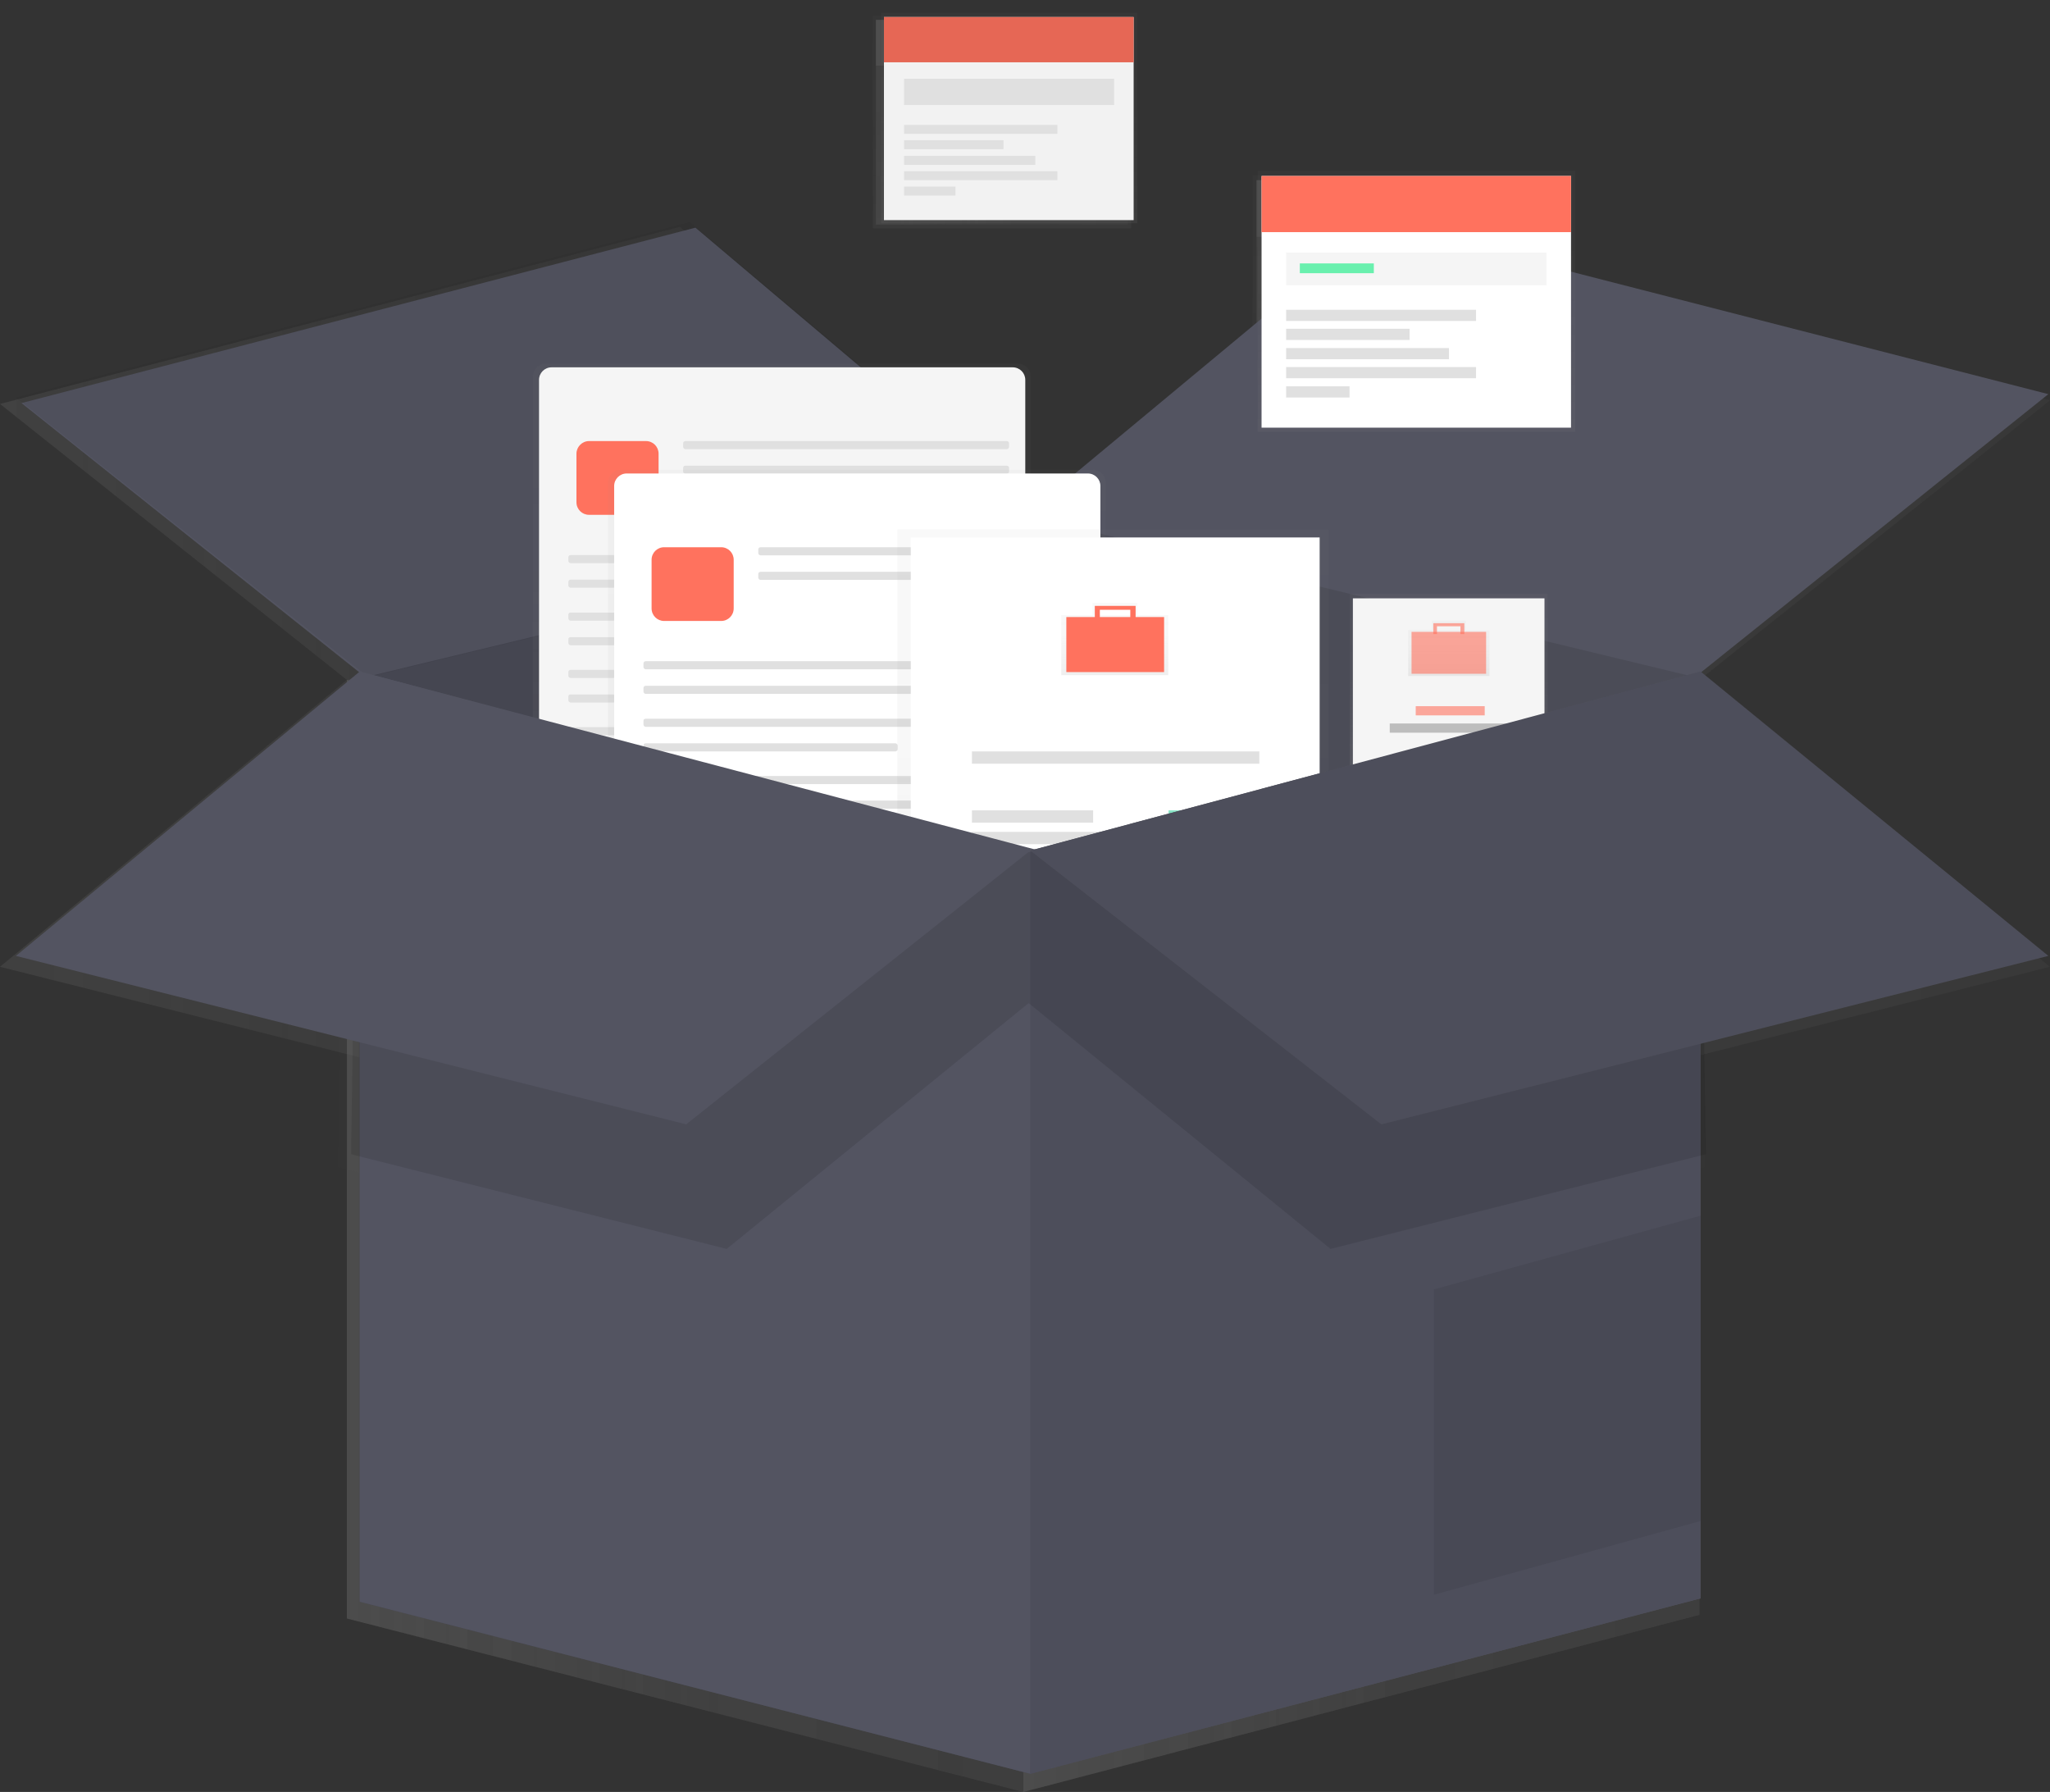 <?xml version="1.0" encoding="utf-8"?>
<!-- Generator: Adobe Illustrator 23.0.1, SVG Export Plug-In . SVG Version: 6.00 Build 0)  -->
<svg version="1.1" id="Layer_1" xmlns="http://www.w3.org/2000/svg" xmlns:xlink="http://www.w3.org/1999/xlink" x="0px" y="0px"
	 viewBox="0 0 734 641.5" style="enable-background:new 0 0 734 641.5;" xml:space="preserve">
<rect x="0" y="0" width="734" height="641.5" fill="#333333" stroke="none"/>
<style type="text/css">
	.st0{opacity:0.7;}
	.st1{fill:url(#SVGID_1_);}
	.st2{opacity:0.1;}
	.st3{fill:url(#SVGID_2_);}
	.st4{fill:url(#SVGID_3_);}
	.st5{opacity:0.17;}
	.st6{fill:url(#SVGID_4_);}
	.st7{fill:url(#SVGID_5_);}
	.st8{fill:url(#SVGID_6_);}
	.st9{opacity:5.000000e-02;}
	.st10{fill:url(#SVGID_7_);}
	.st11{opacity:0.5;}
	.st12{fill:url(#SVGID_8_);}
	.st13{fill:url(#SVGID_9_);}
	.st14{fill:url(#SVGID_10_);}
	.st15{fill:url(#SVGID_11_);}
	.st16{fill:url(#SVGID_12_);}
	.st17{fill:url(#SVGID_13_);}
	.st18{fill:url(#SVGID_14_);}
	.st19{fill:url(#SVGID_15_);}
	.st20{fill:url(#SVGID_16_);}
	.st21{fill:url(#SVGID_17_);}
	.st22{fill:url(#SVGID_18_);}
	.st23{fill:url(#SVGID_19_);}
	.st24{fill:url(#SVGID_20_);}
	.st25{fill:url(#SVGID_21_);}
	.st26{fill:url(#SVGID_22_);}
	.st27{fill:url(#SVGID_23_);}
	.st28{fill:url(#SVGID_24_);}
	.st29{fill:url(#SVGID_25_);}
	.st30{fill:url(#SVGID_26_);}
	.st31{fill:url(#SVGID_27_);}
	.st32{fill:url(#SVGID_28_);}
	.st33{fill:url(#SVGID_29_);}
	.st34{fill:url(#SVGID_30_);}
	.st35{fill:url(#SVGID_31_);}
	.st36{fill:url(#SVGID_32_);}
	.st37{fill:url(#SVGID_33_);}
	.st38{fill:url(#SVGID_34_);}
	.st39{fill:url(#SVGID_35_);}
	.st40{fill:url(#SVGID_36_);}
	.st41{fill:url(#SVGID_37_);}
	.st42{fill:url(#SVGID_38_);}
	.st43{fill:url(#SVGID_39_);}
	.st44{fill:url(#SVGID_40_);}
	.st45{fill:url(#SVGID_41_);}
	.st46{fill:url(#SVGID_42_);}
	.st47{opacity:0.6;}
	.st48{fill:url(#SVGID_43_);}
	.st49{fill:url(#SVGID_44_);}
	.st50{fill:url(#SVGID_45_);}
	.st51{fill:url(#SVGID_46_);}
	.st52{opacity:7.000000e-02;}
	.st53{fill:url(#SVGID_47_);}
	.st54{fill:url(#SVGID_48_);}
	.st55{fill:url(#SVGID_49_);}
	.st56{fill:url(#SVGID_50_);}
	.st57{fill:url(#SVGID_51_);}
	.st58{fill:url(#SVGID_52_);}
	.st59{fill:url(#SVGID_53_);}
	.st60{fill:url(#SVGID_54_);}
	.st61{fill:url(#SVGID_55_);}
	.st62{fill:url(#SVGID_56_);}
	.st63{fill:url(#SVGID_57_);}
	.st64{fill:url(#SVGID_58_);}
	.st65{fill:url(#SVGID_59_);}
	.st66{fill:url(#SVGID_60_);}
	.st67{fill:url(#SVGID_61_);}
	.st68{fill:url(#SVGID_62_);}
	.st69{fill:url(#SVGID_63_);}
	.st70{fill:url(#SVGID_64_);}
	.st71{fill:url(#SVGID_65_);}
	.st72{fill:url(#SVGID_66_);}
	.st73{fill:url(#SVGID_67_);}
	.st74{fill:url(#SVGID_68_);}
	.st75{fill:url(#SVGID_69_);}
	.st76{fill:url(#SVGID_70_);}
	.st77{fill:url(#SVGID_71_);}
	.st78{fill:url(#SVGID_72_);}
	.st79{fill:url(#SVGID_73_);}
	.st80{fill:url(#SVGID_74_);}
	.st81{fill:url(#SVGID_75_);}
	.st82{fill:url(#SVGID_76_);}
	.st83{fill:url(#SVGID_77_);}
	.st84{fill:url(#SVGID_78_);}
	.st85{fill:url(#SVGID_79_);}
	.st86{fill:url(#SVGID_80_);}
	.st87{fill:#535461;}
	.st88{opacity:0.1;enable-background:new    ;}
	.st89{opacity:0.17;enable-background:new    ;}
	.st90{opacity:5.000000e-02;enable-background:new    ;}
	.st91{fill:url(#SVGID_81_);}
	.st92{fill:#F5F5F5;}
	.st93{fill:#FF725E;}
	.st94{fill:#E0E0E0;}
	.st95{fill:url(#SVGID_82_);}
	.st96{fill:#FFFFFF;}
	.st97{fill:url(#SVGID_83_);}
	.st98{fill:url(#SVGID_84_);}
	.st99{opacity:0.6;fill:#3AD29F;enable-background:new    ;}
	.st100{opacity:7.000000e-02;enable-background:new    ;}
	.st101{fill:url(#SVGID_85_);}
	.st102{fill:url(#SVGID_86_);}
	.st103{opacity:0.6;fill:#FF725E;enable-background:new    ;}
	.st104{fill:#BDBDBD;}
	.st105{fill:url(#SVGID_87_);}
	.st106{fill:#F2F2F2;}
	.st107{fill:url(#SVGID_88_);}
	.st108{fill:#69F0AE;}
</style>
<title>collecting</title>
<g class="st0">
	
		<linearGradient id="SVGID_1_" gradientUnits="userSpaceOnUse" x1="366.37" y1="106.685" x2="608.5" y2="106.685" gradientTransform="matrix(1 0 0 -1 0 520)">
		<stop  offset="0" style="stop-color:#808080;stop-opacity:0.25"/>
		<stop  offset="0.54" style="stop-color:#808080;stop-opacity:0.12"/>
		<stop  offset="1" style="stop-color:#808080;stop-opacity:0.1"/>
	</linearGradient>
	<polygon class="st1" points="608.5,243.4 366.4,185.1 366.4,641.5 608.5,578.1 	"/>
	<g class="st2">
		
			<linearGradient id="SVGID_2_" gradientUnits="userSpaceOnUse" x1="366.37" y1="106.685" x2="608.5" y2="106.685" gradientTransform="matrix(1 0 0 -1 0 520)">
			<stop  offset="0" style="stop-color:#808080;stop-opacity:0.25"/>
			<stop  offset="0.54" style="stop-color:#808080;stop-opacity:0.12"/>
			<stop  offset="1" style="stop-color:#808080;stop-opacity:0.1"/>
		</linearGradient>
		<polygon class="st3" points="608.5,243.4 366.4,185.1 366.4,641.5 608.5,578.1 		"/>
	</g>
	
		<linearGradient id="SVGID_3_" gradientUnits="userSpaceOnUse" x1="124.23" y1="106.685" x2="366.37" y2="106.685" gradientTransform="matrix(1 0 0 -1 0 520)">
		<stop  offset="0" style="stop-color:#808080;stop-opacity:0.25"/>
		<stop  offset="0.54" style="stop-color:#808080;stop-opacity:0.12"/>
		<stop  offset="1" style="stop-color:#808080;stop-opacity:0.1"/>
	</linearGradient>
	<polygon class="st4" points="124.2,243.4 366.4,185.1 366.4,641.5 124.2,579.4 	"/>
	<g class="st5">
		
			<linearGradient id="SVGID_4_" gradientUnits="userSpaceOnUse" x1="124.23" y1="106.685" x2="366.37" y2="106.685" gradientTransform="matrix(1 0 0 -1 0 520)">
			<stop  offset="0" style="stop-color:#808080;stop-opacity:0.25"/>
			<stop  offset="0.54" style="stop-color:#808080;stop-opacity:0.12"/>
			<stop  offset="1" style="stop-color:#808080;stop-opacity:0.1"/>
		</linearGradient>
		<polygon class="st6" points="124.2,243.4 366.4,185.1 366.4,641.5 124.2,579.4 		"/>
	</g>
	
		<linearGradient id="SVGID_5_" gradientUnits="userSpaceOnUse" x1="366.37" y1="357.69" x2="734" y2="357.69" gradientTransform="matrix(1 0 0 -1 0 520)">
		<stop  offset="0" style="stop-color:#808080;stop-opacity:0.25"/>
		<stop  offset="0.54" style="stop-color:#808080;stop-opacity:0.12"/>
		<stop  offset="1" style="stop-color:#808080;stop-opacity:0.1"/>
	</linearGradient>
	<polygon class="st7" points="366.4,185.1 491.9,81.2 734,143.3 608.5,243.4 	"/>
	
		<linearGradient id="SVGID_6_" gradientUnits="userSpaceOnUse" x1="0" y1="357.69" x2="366.37" y2="357.69" gradientTransform="matrix(1 0 0 -1 0 520)">
		<stop  offset="0" style="stop-color:#808080;stop-opacity:0.25"/>
		<stop  offset="0.54" style="stop-color:#808080;stop-opacity:0.12"/>
		<stop  offset="1" style="stop-color:#808080;stop-opacity:0.1"/>
	</linearGradient>
	<polygon class="st8" points="0,144.6 124.2,243.4 366.4,185.1 243.4,81.2 	"/>
	<g class="st9">
		
			<linearGradient id="SVGID_7_" gradientUnits="userSpaceOnUse" x1="0" y1="357.69" x2="366.37" y2="357.69" gradientTransform="matrix(1 0 0 -1 0 520)">
			<stop  offset="0" style="stop-color:#808080;stop-opacity:0.25"/>
			<stop  offset="0.54" style="stop-color:#808080;stop-opacity:0.12"/>
			<stop  offset="1" style="stop-color:#808080;stop-opacity:0.1"/>
		</linearGradient>
		<polygon class="st10" points="0,144.6 124.2,243.4 366.4,185.1 243.4,81.2 		"/>
	</g>
	<g class="st11">
		
			<linearGradient id="SVGID_8_" gradientUnits="userSpaceOnUse" x1="276.64" y1="221.8" x2="276.64" y2="387.62" gradientTransform="matrix(1 0 0 -1 0 520)">
			<stop  offset="0" style="stop-color:#808080;stop-opacity:0.25"/>
			<stop  offset="0.54" style="stop-color:#808080;stop-opacity:0.12"/>
			<stop  offset="1" style="stop-color:#808080;stop-opacity:0.1"/>
		</linearGradient>
		<path class="st12" d="M191.3,132.4H362c2.5,0,4.5,2,4.5,4.5v156.8c0,2.5-2,4.5-4.5,4.5H191.3c-2.5,0-4.5-2-4.5-4.5V136.9
			C186.8,134.4,188.8,132.4,191.3,132.4z"/>
	</g>
	
		<linearGradient id="SVGID_9_" gradientUnits="userSpaceOnUse" x1="188.97" y1="305.44" x2="364.55" y2="305.44" gradientTransform="matrix(1 0 0 -1 0 520)">
		<stop  offset="0" style="stop-color:#808080;stop-opacity:0.25"/>
		<stop  offset="0.54" style="stop-color:#808080;stop-opacity:0.12"/>
		<stop  offset="1" style="stop-color:#808080;stop-opacity:0.1"/>
	</linearGradient>
	<path class="st13" d="M193.5,133.7H360c2.5,0,4.5,2,4.5,4.5V291c0,2.5-2,4.5-4.5,4.5H193.5c-2.5,0-4.5-2-4.5-4.5V138.2
		C189,135.7,191,133.7,193.5,133.7z"/>
	
		<linearGradient id="SVGID_10_" gradientUnits="userSpaceOnUse" x1="202.5" y1="346.365" x2="232.11" y2="346.365" gradientTransform="matrix(1 0 0 -1 0 520)">
		<stop  offset="0" style="stop-color:#808080;stop-opacity:0.25"/>
		<stop  offset="0.54" style="stop-color:#808080;stop-opacity:0.12"/>
		<stop  offset="1" style="stop-color:#808080;stop-opacity:0.1"/>
	</linearGradient>
	<path class="st14" d="M207,160.3h20.6c2.5,0,4.5,2,4.5,4.5v17.6c0,2.5-2,4.5-4.5,4.5H207c-2.5,0-4.5-2-4.5-4.5v-17.6
		C202.5,162.3,204.5,160.3,207,160.3z"/>
	
		<linearGradient id="SVGID_11_" gradientUnits="userSpaceOnUse" x1="240.99" y1="358.21" x2="358.7" y2="358.21" gradientTransform="matrix(1 0 0 -1 0 520)">
		<stop  offset="0" style="stop-color:#808080;stop-opacity:0.25"/>
		<stop  offset="0.54" style="stop-color:#808080;stop-opacity:0.12"/>
		<stop  offset="1" style="stop-color:#808080;stop-opacity:0.1"/>
	</linearGradient>
	<path class="st15" d="M241.8,160.3h116.1c0.4,0,0.8,0.4,0.8,0.8v1.4c0,0.4-0.4,0.8-0.8,0.8H241.8c-0.4,0-0.8-0.4-0.8-0.8v-1.4
		C241,160.7,241.3,160.3,241.8,160.3z"/>
	
		<linearGradient id="SVGID_12_" gradientUnits="userSpaceOnUse" x1="240.99" y1="349.33" x2="358.7" y2="349.33" gradientTransform="matrix(1 0 0 -1 0 520)">
		<stop  offset="0" style="stop-color:#808080;stop-opacity:0.25"/>
		<stop  offset="0.54" style="stop-color:#808080;stop-opacity:0.12"/>
		<stop  offset="1" style="stop-color:#808080;stop-opacity:0.1"/>
	</linearGradient>
	<path class="st16" d="M241.8,169.2h116.1c0.4,0,0.8,0.4,0.8,0.8v1.4c0,0.4-0.4,0.8-0.8,0.8H241.8c-0.4,0-0.8-0.4-0.8-0.8V170
		C241,169.5,241.3,169.2,241.8,169.2z"/>
	
		<linearGradient id="SVGID_13_" gradientUnits="userSpaceOnUse" x1="199.54" y1="317.08" x2="358.7" y2="317.08" gradientTransform="matrix(1 0 0 -1 0 520)">
		<stop  offset="0" style="stop-color:#808080;stop-opacity:0.25"/>
		<stop  offset="0.54" style="stop-color:#808080;stop-opacity:0.12"/>
		<stop  offset="1" style="stop-color:#808080;stop-opacity:0.1"/>
	</linearGradient>
	<path class="st17" d="M200.3,201.4h157.6c0.4,0,0.8,0.4,0.8,0.8v1.4c0,0.4-0.4,0.8-0.8,0.8H200.3c-0.4,0-0.8-0.4-0.8-0.8v-1.4
		C199.5,201.8,199.9,201.4,200.3,201.4z"/>
	
		<linearGradient id="SVGID_14_" gradientUnits="userSpaceOnUse" x1="199.54" y1="308.2" x2="358.7" y2="308.2" gradientTransform="matrix(1 0 0 -1 0 520)">
		<stop  offset="0" style="stop-color:#808080;stop-opacity:0.25"/>
		<stop  offset="0.54" style="stop-color:#808080;stop-opacity:0.12"/>
		<stop  offset="1" style="stop-color:#808080;stop-opacity:0.1"/>
	</linearGradient>
	<path class="st18" d="M200.3,210.3h157.6c0.4,0,0.8,0.4,0.8,0.8v1.4c0,0.4-0.4,0.8-0.8,0.8H200.3c-0.4,0-0.8-0.4-0.8-0.8v-1.4
		C199.5,210.7,199.9,210.3,200.3,210.3z"/>
	
		<linearGradient id="SVGID_15_" gradientUnits="userSpaceOnUse" x1="199.54" y1="296.36" x2="358.7" y2="296.36" gradientTransform="matrix(1 0 0 -1 0 520)">
		<stop  offset="0" style="stop-color:#808080;stop-opacity:0.25"/>
		<stop  offset="0.54" style="stop-color:#808080;stop-opacity:0.12"/>
		<stop  offset="1" style="stop-color:#808080;stop-opacity:0.1"/>
	</linearGradient>
	<path class="st19" d="M200.3,222.2h157.6c0.4,0,0.8,0.4,0.8,0.8v1.4c0,0.4-0.4,0.8-0.8,0.8H200.3c-0.4,0-0.8-0.4-0.8-0.8V223
		C199.5,222.5,199.9,222.2,200.3,222.2z"/>
	
		<linearGradient id="SVGID_16_" gradientUnits="userSpaceOnUse" x1="199.54" y1="287.47" x2="291.33" y2="287.47" gradientTransform="matrix(1 0 0 -1 0 520)">
		<stop  offset="0" style="stop-color:#808080;stop-opacity:0.25"/>
		<stop  offset="0.54" style="stop-color:#808080;stop-opacity:0.12"/>
		<stop  offset="1" style="stop-color:#808080;stop-opacity:0.1"/>
	</linearGradient>
	<path class="st20" d="M200.3,231h90.2c0.4,0,0.8,0.4,0.8,0.8v1.4c0,0.4-0.4,0.8-0.8,0.8h-90.2c-0.4,0-0.8-0.4-0.8-0.8v-1.4
		C199.5,231.4,199.9,231,200.3,231z"/>
	
		<linearGradient id="SVGID_17_" gradientUnits="userSpaceOnUse" x1="199.54" y1="275.66" x2="358.7" y2="275.66" gradientTransform="matrix(1 0 0 -1 0 520)">
		<stop  offset="0" style="stop-color:#808080;stop-opacity:0.25"/>
		<stop  offset="0.54" style="stop-color:#808080;stop-opacity:0.12"/>
		<stop  offset="1" style="stop-color:#808080;stop-opacity:0.1"/>
	</linearGradient>
	<path class="st21" d="M200.3,242.9h157.6c0.4,0,0.8,0.4,0.8,0.8v1.4c0,0.4-0.4,0.8-0.8,0.8H200.3c-0.4,0-0.8-0.4-0.8-0.8v-1.4
		C199.5,243.2,199.9,242.9,200.3,242.9z"/>
	
		<linearGradient id="SVGID_18_" gradientUnits="userSpaceOnUse" x1="199.54" y1="266.78" x2="358.7" y2="266.78" gradientTransform="matrix(1 0 0 -1 0 520)">
		<stop  offset="0" style="stop-color:#808080;stop-opacity:0.25"/>
		<stop  offset="0.54" style="stop-color:#808080;stop-opacity:0.12"/>
		<stop  offset="1" style="stop-color:#808080;stop-opacity:0.1"/>
	</linearGradient>
	<path class="st22" d="M200.3,251.7h157.6c0.4,0,0.8,0.4,0.8,0.8v1.4c0,0.4-0.4,0.8-0.8,0.8H200.3c-0.4,0-0.8-0.4-0.8-0.8v-1.4
		C199.5,252.1,199.9,251.7,200.3,251.7z"/>
	
		<linearGradient id="SVGID_19_" gradientUnits="userSpaceOnUse" x1="199.54" y1="254.93" x2="358.7" y2="254.93" gradientTransform="matrix(1 0 0 -1 0 520)">
		<stop  offset="0" style="stop-color:#808080;stop-opacity:0.25"/>
		<stop  offset="0.54" style="stop-color:#808080;stop-opacity:0.12"/>
		<stop  offset="1" style="stop-color:#808080;stop-opacity:0.1"/>
	</linearGradient>
	<path class="st23" d="M200.3,263.6h157.6c0.4,0,0.8,0.4,0.8,0.8v1.4c0,0.4-0.4,0.8-0.8,0.8H200.3c-0.4,0-0.8-0.4-0.8-0.8v-1.4
		C199.5,263.9,199.9,263.6,200.3,263.6z"/>
	
		<linearGradient id="SVGID_20_" gradientUnits="userSpaceOnUse" x1="199.54" y1="246.05" x2="291.33" y2="246.05" gradientTransform="matrix(1 0 0 -1 0 520)">
		<stop  offset="0" style="stop-color:#808080;stop-opacity:0.25"/>
		<stop  offset="0.54" style="stop-color:#808080;stop-opacity:0.12"/>
		<stop  offset="1" style="stop-color:#808080;stop-opacity:0.1"/>
	</linearGradient>
	<path class="st24" d="M200.3,272.5h90.2c0.4,0,0.8,0.4,0.8,0.8v1.4c0,0.4-0.4,0.8-0.8,0.8h-90.2c-0.4,0-0.8-0.4-0.8-0.8v-1.4
		C199.5,272.8,199.9,272.5,200.3,272.5z"/>
	<g class="st11">
		
			<linearGradient id="SVGID_21_" gradientUnits="userSpaceOnUse" x1="303.76" y1="183.49" x2="303.76" y2="349.31" gradientTransform="matrix(1 0 0 -1 0 520)">
			<stop  offset="0" style="stop-color:#808080;stop-opacity:0.25"/>
			<stop  offset="0.54" style="stop-color:#808080;stop-opacity:0.12"/>
			<stop  offset="1" style="stop-color:#808080;stop-opacity:0.1"/>
		</linearGradient>
		<path class="st25" d="M218.4,170.7h170.7c2.5,0,4.5,2,4.5,4.5V332c0,2.5-2,4.5-4.5,4.5H218.4c-2.5,0-4.5-2-4.5-4.5V175.2
			C213.9,172.7,215.9,170.7,218.4,170.7z"/>
	</g>
	
		<linearGradient id="SVGID_22_" gradientUnits="userSpaceOnUse" x1="216.09" y1="267.12" x2="391.67" y2="267.12" gradientTransform="matrix(1 0 0 -1 0 520)">
		<stop  offset="0" style="stop-color:#808080;stop-opacity:0.25"/>
		<stop  offset="0.54" style="stop-color:#808080;stop-opacity:0.12"/>
		<stop  offset="1" style="stop-color:#808080;stop-opacity:0.1"/>
	</linearGradient>
	<path class="st26" d="M220.6,172h166.6c2.5,0,4.5,2,4.5,4.5v152.8c0,2.5-2,4.5-4.5,4.5H220.6c-2.5,0-4.5-2-4.5-4.5V176.5
		C216.1,174,218.1,172,220.6,172z"/>
	
		<linearGradient id="SVGID_23_" gradientUnits="userSpaceOnUse" x1="229.62" y1="308.045" x2="259.23" y2="308.045" gradientTransform="matrix(1 0 0 -1 0 520)">
		<stop  offset="0" style="stop-color:#808080;stop-opacity:0.25"/>
		<stop  offset="0.54" style="stop-color:#808080;stop-opacity:0.12"/>
		<stop  offset="1" style="stop-color:#808080;stop-opacity:0.1"/>
	</linearGradient>
	<path class="st27" d="M234.1,198.6h20.6c2.5,0,4.5,2,4.5,4.5v17.6c0,2.5-2,4.5-4.5,4.5h-20.6c-2.5,0-4.5-2-4.5-4.5v-17.6
		C229.6,200.6,231.6,198.6,234.1,198.6z"/>
	
		<linearGradient id="SVGID_24_" gradientUnits="userSpaceOnUse" x1="268.12" y1="319.89" x2="385.83" y2="319.89" gradientTransform="matrix(1 0 0 -1 0 520)">
		<stop  offset="0" style="stop-color:#808080;stop-opacity:0.25"/>
		<stop  offset="0.54" style="stop-color:#808080;stop-opacity:0.12"/>
		<stop  offset="1" style="stop-color:#808080;stop-opacity:0.1"/>
	</linearGradient>
	<path class="st28" d="M268.9,198.6H385c0.4,0,0.8,0.4,0.8,0.8v1.4c0,0.4-0.4,0.8-0.8,0.8H268.9c-0.4,0-0.8-0.4-0.8-0.8v-1.4
		C268.1,199,268.5,198.6,268.9,198.6z"/>
	
		<linearGradient id="SVGID_25_" gradientUnits="userSpaceOnUse" x1="268.12" y1="311.01" x2="385.83" y2="311.01" gradientTransform="matrix(1 0 0 -1 0 520)">
		<stop  offset="0" style="stop-color:#808080;stop-opacity:0.25"/>
		<stop  offset="0.54" style="stop-color:#808080;stop-opacity:0.12"/>
		<stop  offset="1" style="stop-color:#808080;stop-opacity:0.1"/>
	</linearGradient>
	<path class="st29" d="M268.9,207.5H385c0.4,0,0.8,0.4,0.8,0.8v1.4c0,0.4-0.4,0.8-0.8,0.8H268.9c-0.4,0-0.8-0.4-0.8-0.8v-1.4
		C268.1,207.9,268.5,207.5,268.9,207.5z"/>
	
		<linearGradient id="SVGID_26_" gradientUnits="userSpaceOnUse" x1="226.66" y1="278.77" x2="385.82" y2="278.77" gradientTransform="matrix(1 0 0 -1 0 520)">
		<stop  offset="0" style="stop-color:#808080;stop-opacity:0.25"/>
		<stop  offset="0.54" style="stop-color:#808080;stop-opacity:0.12"/>
		<stop  offset="1" style="stop-color:#808080;stop-opacity:0.1"/>
	</linearGradient>
	<path class="st30" d="M227.5,239.8H385c0.4,0,0.8,0.4,0.8,0.8v1.4c0,0.4-0.4,0.8-0.8,0.8H227.5c-0.4,0-0.8-0.4-0.8-0.8v-1.4
		C226.7,240.1,227,239.8,227.5,239.8z"/>
	
		<linearGradient id="SVGID_27_" gradientUnits="userSpaceOnUse" x1="226.66" y1="269.88" x2="385.82" y2="269.88" gradientTransform="matrix(1 0 0 -1 0 520)">
		<stop  offset="0" style="stop-color:#808080;stop-opacity:0.25"/>
		<stop  offset="0.54" style="stop-color:#808080;stop-opacity:0.12"/>
		<stop  offset="1" style="stop-color:#808080;stop-opacity:0.1"/>
	</linearGradient>
	<path class="st31" d="M227.5,248.6H385c0.4,0,0.8,0.4,0.8,0.8v1.4c0,0.4-0.4,0.8-0.8,0.8H227.5c-0.4,0-0.8-0.4-0.8-0.8v-1.4
		C226.7,249,227,248.6,227.5,248.6z"/>
	
		<linearGradient id="SVGID_28_" gradientUnits="userSpaceOnUse" x1="226.66" y1="258.04" x2="385.82" y2="258.04" gradientTransform="matrix(1 0 0 -1 0 520)">
		<stop  offset="0" style="stop-color:#808080;stop-opacity:0.25"/>
		<stop  offset="0.54" style="stop-color:#808080;stop-opacity:0.12"/>
		<stop  offset="1" style="stop-color:#808080;stop-opacity:0.1"/>
	</linearGradient>
	<path class="st32" d="M227.5,260.5H385c0.4,0,0.8,0.4,0.8,0.8v1.4c0,0.4-0.4,0.8-0.8,0.8H227.5c-0.4,0-0.8-0.4-0.8-0.8v-1.4
		C226.7,260.8,227,260.5,227.5,260.5z"/>
	
		<linearGradient id="SVGID_29_" gradientUnits="userSpaceOnUse" x1="226.66" y1="249.16" x2="318.45" y2="249.16" gradientTransform="matrix(1 0 0 -1 0 520)">
		<stop  offset="0" style="stop-color:#808080;stop-opacity:0.25"/>
		<stop  offset="0.54" style="stop-color:#808080;stop-opacity:0.12"/>
		<stop  offset="1" style="stop-color:#808080;stop-opacity:0.1"/>
	</linearGradient>
	<path class="st33" d="M227.5,269.4h90.2c0.4,0,0.8,0.4,0.8,0.8v1.4c0,0.4-0.4,0.8-0.8,0.8h-90.2c-0.4,0-0.8-0.4-0.8-0.8v-1.4
		C226.7,269.7,227,269.4,227.5,269.4z"/>
	
		<linearGradient id="SVGID_30_" gradientUnits="userSpaceOnUse" x1="226.66" y1="237.34" x2="385.82" y2="237.34" gradientTransform="matrix(1 0 0 -1 0 520)">
		<stop  offset="0" style="stop-color:#808080;stop-opacity:0.25"/>
		<stop  offset="0.54" style="stop-color:#808080;stop-opacity:0.12"/>
		<stop  offset="1" style="stop-color:#808080;stop-opacity:0.1"/>
	</linearGradient>
	<path class="st34" d="M227.5,281.2H385c0.4,0,0.8,0.4,0.8,0.8v1.4c0,0.4-0.4,0.8-0.8,0.8H227.5c-0.4,0-0.8-0.4-0.8-0.8V282
		C226.7,281.5,227,281.2,227.5,281.2z"/>
	
		<linearGradient id="SVGID_31_" gradientUnits="userSpaceOnUse" x1="226.66" y1="228.46" x2="385.82" y2="228.46" gradientTransform="matrix(1 0 0 -1 0 520)">
		<stop  offset="0" style="stop-color:#808080;stop-opacity:0.25"/>
		<stop  offset="0.54" style="stop-color:#808080;stop-opacity:0.12"/>
		<stop  offset="1" style="stop-color:#808080;stop-opacity:0.1"/>
	</linearGradient>
	<path class="st35" d="M227.5,290.1H385c0.4,0,0.8,0.4,0.8,0.8v1.4c0,0.4-0.4,0.8-0.8,0.8H227.5c-0.4,0-0.8-0.4-0.8-0.8v-1.4
		C226.7,290.4,227,290.1,227.5,290.1z"/>
	
		<linearGradient id="SVGID_32_" gradientUnits="userSpaceOnUse" x1="226.66" y1="216.61" x2="385.82" y2="216.61" gradientTransform="matrix(1 0 0 -1 0 520)">
		<stop  offset="0" style="stop-color:#808080;stop-opacity:0.25"/>
		<stop  offset="0.54" style="stop-color:#808080;stop-opacity:0.12"/>
		<stop  offset="1" style="stop-color:#808080;stop-opacity:0.1"/>
	</linearGradient>
	<path class="st36" d="M227.5,301.9H385c0.4,0,0.8,0.4,0.8,0.8v1.4c0,0.4-0.4,0.8-0.8,0.8H227.5c-0.4,0-0.8-0.4-0.8-0.8v-1.4
		C226.7,302.3,227,301.9,227.5,301.9z"/>
	
		<linearGradient id="SVGID_33_" gradientUnits="userSpaceOnUse" x1="226.66" y1="207.73" x2="318.45" y2="207.73" gradientTransform="matrix(1 0 0 -1 0 520)">
		<stop  offset="0" style="stop-color:#808080;stop-opacity:0.25"/>
		<stop  offset="0.54" style="stop-color:#808080;stop-opacity:0.12"/>
		<stop  offset="1" style="stop-color:#808080;stop-opacity:0.1"/>
	</linearGradient>
	<path class="st37" d="M227.5,310.8h90.2c0.4,0,0.8,0.4,0.8,0.8v1.4c0,0.4-0.4,0.8-0.8,0.8h-90.2c-0.4,0-0.8-0.4-0.8-0.8v-1.4
		C226.7,311.1,227,310.8,227.5,310.8z"/>
	<g class="st11">
		
			<linearGradient id="SVGID_34_" gradientUnits="userSpaceOnUse" x1="396.27" y1="144.89" x2="396.27" y2="327.85" gradientTransform="matrix(1 0 0 -1 0 520)">
			<stop  offset="0" style="stop-color:#808080;stop-opacity:0.25"/>
			<stop  offset="0.54" style="stop-color:#808080;stop-opacity:0.12"/>
			<stop  offset="1" style="stop-color:#808080;stop-opacity:0.1"/>
		</linearGradient>
		<rect x="318.4" y="192.1" class="st38" width="155.7" height="183"/>
	</g>
	
		<linearGradient id="SVGID_35_" gradientUnits="userSpaceOnUse" x1="323.2" y1="236.915" x2="470.82" y2="236.915" gradientTransform="matrix(1 0 0 -1 0 520)">
		<stop  offset="0" style="stop-color:#808080;stop-opacity:0.25"/>
		<stop  offset="0.54" style="stop-color:#808080;stop-opacity:0.12"/>
		<stop  offset="1" style="stop-color:#808080;stop-opacity:0.1"/>
	</linearGradient>
	<rect x="323.2" y="195.1" class="st39" width="147.6" height="176"/>
	<g class="st11">
		
			<linearGradient id="SVGID_36_" gradientUnits="userSpaceOnUse" x1="630.01" y1="207.46" x2="630.01" y2="233.59" gradientTransform="matrix(1 0 0 -1 -233 452.25)">
			<stop  offset="0" style="stop-color:#808080;stop-opacity:0.25"/>
			<stop  offset="0.54" style="stop-color:#808080;stop-opacity:0.12"/>
			<stop  offset="1" style="stop-color:#808080;stop-opacity:0.1"/>
		</linearGradient>
		<path class="st40" d="M405,223.1v-4.4h-16v4.4h-11.3v21.7h38.6v-21.7H405z M391,220.3h12v2.8h-12V220.3z"/>
	</g>
	
		<linearGradient id="SVGID_37_" gradientUnits="userSpaceOnUse" x1="379.34" y1="286.25" x2="414.68" y2="286.25" gradientTransform="matrix(1 0 0 -1 0 520)">
		<stop  offset="0" style="stop-color:#808080;stop-opacity:0.25"/>
		<stop  offset="0.54" style="stop-color:#808080;stop-opacity:0.12"/>
		<stop  offset="1" style="stop-color:#808080;stop-opacity:0.1"/>
	</linearGradient>
	<rect x="379.3" y="223.8" class="st41" width="35.3" height="19.9"/>
	
		<linearGradient id="SVGID_38_" gradientUnits="userSpaceOnUse" x1="389.65" y1="297.66" x2="404.37" y2="297.66" gradientTransform="matrix(1 0 0 -1 0 520)">
		<stop  offset="0" style="stop-color:#808080;stop-opacity:0.25"/>
		<stop  offset="0.54" style="stop-color:#808080;stop-opacity:0.12"/>
		<stop  offset="1" style="stop-color:#808080;stop-opacity:0.1"/>
	</linearGradient>
	<polygon class="st42" points="389.6,219.8 389.6,224.9 391.5,224.9 391.5,221.2 402.5,221.2 402.5,224.9 404.4,224.9 404.4,219.8 	
		"/>
	
		<linearGradient id="SVGID_39_" gradientUnits="userSpaceOnUse" x1="345.29" y1="245.49" x2="449.1" y2="245.49" gradientTransform="matrix(1 0 0 -1 0 520)">
		<stop  offset="0" style="stop-color:#808080;stop-opacity:0.25"/>
		<stop  offset="0.54" style="stop-color:#808080;stop-opacity:0.12"/>
		<stop  offset="1" style="stop-color:#808080;stop-opacity:0.1"/>
	</linearGradient>
	<rect x="345.3" y="272.3" class="st43" width="103.8" height="4.4"/>
	
		<linearGradient id="SVGID_40_" gradientUnits="userSpaceOnUse" x1="345.29" y1="216.41" x2="449.1" y2="216.41" gradientTransform="matrix(1 0 0 -1 0 520)">
		<stop  offset="0" style="stop-color:#808080;stop-opacity:0.25"/>
		<stop  offset="0.54" style="stop-color:#808080;stop-opacity:0.12"/>
		<stop  offset="1" style="stop-color:#808080;stop-opacity:0.1"/>
	</linearGradient>
	<rect x="345.3" y="301.4" class="st44" width="103.8" height="4.4"/>
	
		<linearGradient id="SVGID_41_" gradientUnits="userSpaceOnUse" x1="345.29" y1="208.68" x2="449.1" y2="208.68" gradientTransform="matrix(1 0 0 -1 0 520)">
		<stop  offset="0" style="stop-color:#808080;stop-opacity:0.25"/>
		<stop  offset="0.54" style="stop-color:#808080;stop-opacity:0.12"/>
		<stop  offset="1" style="stop-color:#808080;stop-opacity:0.1"/>
	</linearGradient>
	<rect x="345.3" y="309.1" class="st45" width="103.8" height="4.4"/>
	
		<linearGradient id="SVGID_42_" gradientUnits="userSpaceOnUse" x1="345.29" y1="224.14" x2="389.1" y2="224.14" gradientTransform="matrix(1 0 0 -1 0 520)">
		<stop  offset="0" style="stop-color:#808080;stop-opacity:0.25"/>
		<stop  offset="0.54" style="stop-color:#808080;stop-opacity:0.12"/>
		<stop  offset="1" style="stop-color:#808080;stop-opacity:0.1"/>
	</linearGradient>
	<rect x="345.3" y="293.6" class="st46" width="43.8" height="4.4"/>
	<g class="st47">
		
			<linearGradient id="SVGID_43_" gradientUnits="userSpaceOnUse" x1="416.34" y1="224.14" x2="449.1" y2="224.14" gradientTransform="matrix(1 0 0 -1 0 520)">
			<stop  offset="0" style="stop-color:#808080;stop-opacity:0.25"/>
			<stop  offset="0.54" style="stop-color:#808080;stop-opacity:0.12"/>
			<stop  offset="1" style="stop-color:#808080;stop-opacity:0.1"/>
		</linearGradient>
		<rect x="416.3" y="293.6" class="st48" width="32.8" height="4.4"/>
	</g>
	
		<linearGradient id="SVGID_44_" gradientUnits="userSpaceOnUse" x1="381.73" y1="190.64" x2="414.49" y2="190.64" gradientTransform="matrix(1 0 0 -1 0 520)">
		<stop  offset="0" style="stop-color:#808080;stop-opacity:0.25"/>
		<stop  offset="0.54" style="stop-color:#808080;stop-opacity:0.12"/>
		<stop  offset="1" style="stop-color:#808080;stop-opacity:0.1"/>
	</linearGradient>
	<rect x="381.7" y="327.1" class="st49" width="32.8" height="4.4"/>
	
		<linearGradient id="SVGID_45_" gradientUnits="userSpaceOnUse" x1="124.23" y1="77.53" x2="366.37" y2="77.53" gradientTransform="matrix(1 0 0 -1 0 520)">
		<stop  offset="0" style="stop-color:#808080;stop-opacity:0.25"/>
		<stop  offset="0.54" style="stop-color:#808080;stop-opacity:0.12"/>
		<stop  offset="1" style="stop-color:#808080;stop-opacity:0.1"/>
	</linearGradient>
	<polygon class="st50" points="124.2,243.4 124.2,579.4 366.4,641.5 366.4,308.1 	"/>
	
		<linearGradient id="SVGID_46_" gradientUnits="userSpaceOnUse" x1="366.37" y1="77.53" x2="608.5" y2="77.53" gradientTransform="matrix(1 0 0 -1 0 520)">
		<stop  offset="0" style="stop-color:#808080;stop-opacity:0.25"/>
		<stop  offset="0.54" style="stop-color:#808080;stop-opacity:0.12"/>
		<stop  offset="1" style="stop-color:#808080;stop-opacity:0.1"/>
	</linearGradient>
	<polygon class="st51" points="608.5,578.1 366.4,641.5 366.4,308.1 608.5,243.4 	"/>
	<g class="st52">
		
			<linearGradient id="SVGID_47_" gradientUnits="userSpaceOnUse" x1="366.37" y1="77.53" x2="608.5" y2="77.53" gradientTransform="matrix(1 0 0 -1 0 520)">
			<stop  offset="0" style="stop-color:#808080;stop-opacity:0.25"/>
			<stop  offset="0.54" style="stop-color:#808080;stop-opacity:0.12"/>
			<stop  offset="1" style="stop-color:#808080;stop-opacity:0.1"/>
		</linearGradient>
		<polygon class="st53" points="608.5,578.1 366.4,641.5 366.4,308.1 608.5,243.4 		"/>
	</g>
	<g class="st52">
		
			<linearGradient id="SVGID_48_" gradientUnits="userSpaceOnUse" x1="512.15" y1="11.605" x2="608.5" y2="11.605" gradientTransform="matrix(1 0 0 -1 0 520)">
			<stop  offset="0" style="stop-color:#808080;stop-opacity:0.25"/>
			<stop  offset="0.54" style="stop-color:#808080;stop-opacity:0.12"/>
			<stop  offset="1" style="stop-color:#808080;stop-opacity:0.1"/>
		</linearGradient>
		<polygon class="st54" points="512.2,466.6 512.2,576.8 608.5,550.2 608.5,439.9 		"/>
	</g>
	
		<linearGradient id="SVGID_49_" gradientUnits="userSpaceOnUse" x1="517.485" y1="235.97" x2="517.485" y2="304.58" gradientTransform="matrix(1 0 0 -1 0 520)">
		<stop  offset="0" style="stop-color:#808080;stop-opacity:0.25"/>
		<stop  offset="0.54" style="stop-color:#808080;stop-opacity:0.12"/>
		<stop  offset="1" style="stop-color:#808080;stop-opacity:0.1"/>
	</linearGradient>
	<rect x="481.8" y="215.4" class="st55" width="71.4" height="68.6"/>
	
		<linearGradient id="SVGID_50_" gradientUnits="userSpaceOnUse" x1="482.9" y1="270.135" x2="552.07" y2="270.135" gradientTransform="matrix(1 0 0 -1 0 520)">
		<stop  offset="0" style="stop-color:#808080;stop-opacity:0.25"/>
		<stop  offset="0.54" style="stop-color:#808080;stop-opacity:0.12"/>
		<stop  offset="1" style="stop-color:#808080;stop-opacity:0.1"/>
	</linearGradient>
	<rect x="482.9" y="217.1" class="st56" width="69.2" height="65.5"/>
	<g class="st11">
		
			<linearGradient id="SVGID_51_" gradientUnits="userSpaceOnUse" x1="750.485" y1="207.14" x2="750.485" y2="227.02" gradientTransform="matrix(1 0 0 -1 -233 452.25)">
			<stop  offset="0" style="stop-color:#808080;stop-opacity:0.25"/>
			<stop  offset="0.54" style="stop-color:#808080;stop-opacity:0.12"/>
			<stop  offset="1" style="stop-color:#808080;stop-opacity:0.1"/>
		</linearGradient>
		<path class="st57" d="M523.6,228.6v-3.3h-12.2v3.4h-8.6v16.5h29.4v-16.5H523.6z M512.9,226.5h9.2v2.1h-9.2V226.5z"/>
	</g>
	<g class="st47">
		
			<linearGradient id="SVGID_52_" gradientUnits="userSpaceOnUse" x1="504.04" y1="283.29" x2="530.92" y2="283.29" gradientTransform="matrix(1 0 0 -1 0 520)">
			<stop  offset="0" style="stop-color:#808080;stop-opacity:0.25"/>
			<stop  offset="0.54" style="stop-color:#808080;stop-opacity:0.12"/>
			<stop  offset="1" style="stop-color:#808080;stop-opacity:0.1"/>
		</linearGradient>
		<rect x="504" y="229.1" class="st58" width="26.9" height="15.1"/>
	</g>
	<g class="st47">
		
			<linearGradient id="SVGID_53_" gradientUnits="userSpaceOnUse" x1="511.88" y1="291.975" x2="523.09" y2="291.975" gradientTransform="matrix(1 0 0 -1 0 520)">
			<stop  offset="0" style="stop-color:#808080;stop-opacity:0.25"/>
			<stop  offset="0.54" style="stop-color:#808080;stop-opacity:0.12"/>
			<stop  offset="1" style="stop-color:#808080;stop-opacity:0.1"/>
		</linearGradient>
		<polygon class="st59" points="511.9,226.1 511.9,230 513.3,230 513.3,227.2 521.7,227.2 521.7,230 523.1,230 523.1,226.1 		"/>
	</g>
	<g class="st47">
		
			<linearGradient id="SVGID_54_" gradientUnits="userSpaceOnUse" x1="505.58" y1="262.29" x2="530.5" y2="262.29" gradientTransform="matrix(1 0 0 -1 0 520)">
			<stop  offset="0" style="stop-color:#808080;stop-opacity:0.25"/>
			<stop  offset="0.54" style="stop-color:#808080;stop-opacity:0.12"/>
			<stop  offset="1" style="stop-color:#808080;stop-opacity:0.1"/>
		</linearGradient>
		<rect x="505.6" y="256" class="st60" width="24.9" height="3.4"/>
	</g>
	
		<linearGradient id="SVGID_55_" gradientUnits="userSpaceOnUse" x1="496.2" y1="256.13" x2="538.77" y2="256.13" gradientTransform="matrix(1 0 0 -1 0 520)">
		<stop  offset="0" style="stop-color:#808080;stop-opacity:0.25"/>
		<stop  offset="0.54" style="stop-color:#808080;stop-opacity:0.12"/>
		<stop  offset="1" style="stop-color:#808080;stop-opacity:0.1"/>
	</linearGradient>
	<rect x="496.2" y="262.2" class="st61" width="42.6" height="3.4"/>
	<g class="st11">
		
			<linearGradient id="SVGID_56_" gradientUnits="userSpaceOnUse" x1="358.75" y1="438.31" x2="358.75" y2="514.31" gradientTransform="matrix(1 0 0 -1 0 520)">
			<stop  offset="0" style="stop-color:#808080;stop-opacity:0.25"/>
			<stop  offset="0.54" style="stop-color:#808080;stop-opacity:0.12"/>
			<stop  offset="1" style="stop-color:#808080;stop-opacity:0.1"/>
		</linearGradient>
		<rect x="312.5" y="5.7" class="st62" width="92.5" height="76"/>
	</g>
	
		<linearGradient id="SVGID_57_" gradientUnits="userSpaceOnUse" x1="313.57" y1="476.22" x2="403.76" y2="476.22" gradientTransform="matrix(1 0 0 -1 0 520)">
		<stop  offset="0" style="stop-color:#808080;stop-opacity:0.25"/>
		<stop  offset="0.54" style="stop-color:#808080;stop-opacity:0.12"/>
		<stop  offset="1" style="stop-color:#808080;stop-opacity:0.1"/>
	</linearGradient>
	<rect x="313.6" y="7.1" class="st63" width="90.2" height="73.3"/>
	
		<linearGradient id="SVGID_58_" gradientUnits="userSpaceOnUse" x1="313.57" y1="504.695" x2="403.76" y2="504.695" gradientTransform="matrix(1 0 0 -1 0 520)">
		<stop  offset="0" style="stop-color:#808080;stop-opacity:0.25"/>
		<stop  offset="0.54" style="stop-color:#808080;stop-opacity:0.12"/>
		<stop  offset="1" style="stop-color:#808080;stop-opacity:0.1"/>
	</linearGradient>
	<rect x="313.6" y="7.1" class="st64" width="90.2" height="16.4"/>
	<g class="st2">
		
			<linearGradient id="SVGID_59_" gradientUnits="userSpaceOnUse" x1="313.57" y1="504.695" x2="403.76" y2="504.695" gradientTransform="matrix(1 0 0 -1 0 520)">
			<stop  offset="0" style="stop-color:#808080;stop-opacity:0.25"/>
			<stop  offset="0.54" style="stop-color:#808080;stop-opacity:0.12"/>
			<stop  offset="1" style="stop-color:#808080;stop-opacity:0.1"/>
		</linearGradient>
		<rect x="313.6" y="7.1" class="st65" width="90.2" height="16.4"/>
	</g>
	
		<linearGradient id="SVGID_60_" gradientUnits="userSpaceOnUse" x1="320.76" y1="485.83" x2="396.58" y2="485.83" gradientTransform="matrix(1 0 0 -1 0 520)">
		<stop  offset="0" style="stop-color:#808080;stop-opacity:0.25"/>
		<stop  offset="0.54" style="stop-color:#808080;stop-opacity:0.12"/>
		<stop  offset="1" style="stop-color:#808080;stop-opacity:0.1"/>
	</linearGradient>
	<rect x="320.8" y="29.4" class="st66" width="75.8" height="9.5"/>
	
		<linearGradient id="SVGID_61_" gradientUnits="userSpaceOnUse" x1="320.76" y1="472.265" x2="376.1" y2="472.265" gradientTransform="matrix(1 0 0 -1 0 520)">
		<stop  offset="0" style="stop-color:#808080;stop-opacity:0.25"/>
		<stop  offset="0.54" style="stop-color:#808080;stop-opacity:0.12"/>
		<stop  offset="1" style="stop-color:#808080;stop-opacity:0.1"/>
	</linearGradient>
	<rect x="320.8" y="46.1" class="st67" width="55.3" height="3.2"/>
	
		<linearGradient id="SVGID_62_" gradientUnits="userSpaceOnUse" x1="320.76" y1="466.695" x2="356.69" y2="466.695" gradientTransform="matrix(1 0 0 -1 0 520)">
		<stop  offset="0" style="stop-color:#808080;stop-opacity:0.25"/>
		<stop  offset="0.54" style="stop-color:#808080;stop-opacity:0.12"/>
		<stop  offset="1" style="stop-color:#808080;stop-opacity:0.1"/>
	</linearGradient>
	<rect x="320.8" y="51.7" class="st68" width="35.9" height="3.2"/>
	
		<linearGradient id="SVGID_63_" gradientUnits="userSpaceOnUse" x1="320.76" y1="461.125" x2="368.19" y2="461.125" gradientTransform="matrix(1 0 0 -1 0 520)">
		<stop  offset="0" style="stop-color:#808080;stop-opacity:0.25"/>
		<stop  offset="0.54" style="stop-color:#808080;stop-opacity:0.12"/>
		<stop  offset="1" style="stop-color:#808080;stop-opacity:0.1"/>
	</linearGradient>
	<rect x="320.8" y="57.3" class="st69" width="47.4" height="3.2"/>
	
		<linearGradient id="SVGID_64_" gradientUnits="userSpaceOnUse" x1="320.76" y1="455.565" x2="376.1" y2="455.565" gradientTransform="matrix(1 0 0 -1 0 520)">
		<stop  offset="0" style="stop-color:#808080;stop-opacity:0.25"/>
		<stop  offset="0.54" style="stop-color:#808080;stop-opacity:0.12"/>
		<stop  offset="1" style="stop-color:#808080;stop-opacity:0.1"/>
	</linearGradient>
	<rect x="320.8" y="62.8" class="st70" width="55.3" height="3.2"/>
	
		<linearGradient id="SVGID_65_" gradientUnits="userSpaceOnUse" x1="320.76" y1="449.995" x2="339.26" y2="449.995" gradientTransform="matrix(1 0 0 -1 0 520)">
		<stop  offset="0" style="stop-color:#808080;stop-opacity:0.25"/>
		<stop  offset="0.54" style="stop-color:#808080;stop-opacity:0.12"/>
		<stop  offset="1" style="stop-color:#808080;stop-opacity:0.1"/>
	</linearGradient>
	<rect x="320.8" y="68.4" class="st71" width="18.5" height="3.2"/>
	<g class="st11">
		
			<linearGradient id="SVGID_66_" gradientUnits="userSpaceOnUse" x1="505.86" y1="363.05" x2="505.86" y2="457.24" gradientTransform="matrix(1 0 0 -1 0 520)">
			<stop  offset="0" style="stop-color:#808080;stop-opacity:0.25"/>
			<stop  offset="0.54" style="stop-color:#808080;stop-opacity:0.12"/>
			<stop  offset="1" style="stop-color:#808080;stop-opacity:0.1"/>
		</linearGradient>
		<rect x="448.5" y="62.8" class="st72" width="114.7" height="94.2"/>
	</g>
	
		<linearGradient id="SVGID_67_" gradientUnits="userSpaceOnUse" x1="449.86" y1="410.035" x2="561.65" y2="410.035" gradientTransform="matrix(1 0 0 -1 0 520)">
		<stop  offset="0" style="stop-color:#808080;stop-opacity:0.25"/>
		<stop  offset="0.54" style="stop-color:#808080;stop-opacity:0.12"/>
		<stop  offset="1" style="stop-color:#808080;stop-opacity:0.1"/>
	</linearGradient>
	<rect x="449.9" y="64.5" class="st73" width="111.8" height="90.8"/>
	
		<linearGradient id="SVGID_68_" gradientUnits="userSpaceOnUse" x1="449.86" y1="445.33" x2="561.65" y2="445.33" gradientTransform="matrix(1 0 0 -1 0 520)">
		<stop  offset="0" style="stop-color:#808080;stop-opacity:0.25"/>
		<stop  offset="0.54" style="stop-color:#808080;stop-opacity:0.12"/>
		<stop  offset="1" style="stop-color:#808080;stop-opacity:0.1"/>
	</linearGradient>
	<rect x="449.9" y="64.5" class="st74" width="111.8" height="20.3"/>
	
		<linearGradient id="SVGID_69_" gradientUnits="userSpaceOnUse" x1="458.76" y1="421.95" x2="552.73" y2="421.95" gradientTransform="matrix(1 0 0 -1 0 520)">
		<stop  offset="0" style="stop-color:#808080;stop-opacity:0.25"/>
		<stop  offset="0.54" style="stop-color:#808080;stop-opacity:0.12"/>
		<stop  offset="1" style="stop-color:#808080;stop-opacity:0.1"/>
	</linearGradient>
	<rect x="458.8" y="92.1" class="st75" width="94" height="11.8"/>
	
		<linearGradient id="SVGID_70_" gradientUnits="userSpaceOnUse" x1="458.76" y1="405.135" x2="527.35" y2="405.135" gradientTransform="matrix(1 0 0 -1 0 520)">
		<stop  offset="0" style="stop-color:#808080;stop-opacity:0.25"/>
		<stop  offset="0.54" style="stop-color:#808080;stop-opacity:0.12"/>
		<stop  offset="1" style="stop-color:#808080;stop-opacity:0.1"/>
	</linearGradient>
	<rect x="458.8" y="112.9" class="st76" width="68.6" height="4"/>
	
		<linearGradient id="SVGID_71_" gradientUnits="userSpaceOnUse" x1="458.76" y1="398.235" x2="503.3" y2="398.235" gradientTransform="matrix(1 0 0 -1 0 520)">
		<stop  offset="0" style="stop-color:#808080;stop-opacity:0.25"/>
		<stop  offset="0.54" style="stop-color:#808080;stop-opacity:0.12"/>
		<stop  offset="1" style="stop-color:#808080;stop-opacity:0.1"/>
	</linearGradient>
	<rect x="458.8" y="119.8" class="st77" width="44.5" height="4"/>
	
		<linearGradient id="SVGID_72_" gradientUnits="userSpaceOnUse" x1="458.76" y1="391.325" x2="517.55" y2="391.325" gradientTransform="matrix(1 0 0 -1 0 520)">
		<stop  offset="0" style="stop-color:#808080;stop-opacity:0.25"/>
		<stop  offset="0.54" style="stop-color:#808080;stop-opacity:0.12"/>
		<stop  offset="1" style="stop-color:#808080;stop-opacity:0.1"/>
	</linearGradient>
	<rect x="458.8" y="126.7" class="st78" width="58.8" height="4"/>
	
		<linearGradient id="SVGID_73_" gradientUnits="userSpaceOnUse" x1="458.76" y1="384.425" x2="527.35" y2="384.425" gradientTransform="matrix(1 0 0 -1 0 520)">
		<stop  offset="0" style="stop-color:#808080;stop-opacity:0.25"/>
		<stop  offset="0.54" style="stop-color:#808080;stop-opacity:0.12"/>
		<stop  offset="1" style="stop-color:#808080;stop-opacity:0.1"/>
	</linearGradient>
	<rect x="458.8" y="133.6" class="st79" width="68.6" height="4"/>
	
		<linearGradient id="SVGID_74_" gradientUnits="userSpaceOnUse" x1="458.76" y1="377.525" x2="481.7" y2="377.525" gradientTransform="matrix(1 0 0 -1 0 520)">
		<stop  offset="0" style="stop-color:#808080;stop-opacity:0.25"/>
		<stop  offset="0.54" style="stop-color:#808080;stop-opacity:0.12"/>
		<stop  offset="1" style="stop-color:#808080;stop-opacity:0.1"/>
	</linearGradient>
	<rect x="458.8" y="140.5" class="st80" width="22.9" height="4"/>
	
		<linearGradient id="SVGID_75_" gradientUnits="userSpaceOnUse" x1="463.66" y1="422.06" x2="490.38" y2="422.06" gradientTransform="matrix(1 0 0 -1 0 520)">
		<stop  offset="0" style="stop-color:#808080;stop-opacity:0.25"/>
		<stop  offset="0.54" style="stop-color:#808080;stop-opacity:0.12"/>
		<stop  offset="1" style="stop-color:#808080;stop-opacity:0.1"/>
	</linearGradient>
	<rect x="463.7" y="96.2" class="st81" width="26.7" height="3.6"/>
	<g class="st2">
		
			<linearGradient id="SVGID_76_" gradientUnits="userSpaceOnUse" x1="121.07" y1="170.07" x2="365.73" y2="170.07" gradientTransform="matrix(1 0 0 -1 0 520)">
			<stop  offset="0" style="stop-color:#808080;stop-opacity:0.25"/>
			<stop  offset="0.54" style="stop-color:#808080;stop-opacity:0.12"/>
			<stop  offset="1" style="stop-color:#808080;stop-opacity:0.1"/>
		</linearGradient>
		<polygon class="st82" points="121.1,417.8 256.7,452 365.7,363.2 365.7,308.7 123.6,247.9 		"/>
	</g>
	<g class="st2">
		
			<linearGradient id="SVGID_77_" gradientUnits="userSpaceOnUse" x1="365.73" y1="170.07" x2="610.4" y2="170.07" gradientTransform="matrix(1 0 0 -1 0 520)">
			<stop  offset="0" style="stop-color:#808080;stop-opacity:0.25"/>
			<stop  offset="0.54" style="stop-color:#808080;stop-opacity:0.12"/>
			<stop  offset="1" style="stop-color:#808080;stop-opacity:0.1"/>
		</linearGradient>
		<polygon class="st83" points="610.4,417.8 474.8,452 365.7,363.2 365.7,308.7 607.9,247.9 		"/>
	</g>
	
		<linearGradient id="SVGID_78_" gradientUnits="userSpaceOnUse" x1="0" y1="194.79" x2="366.37" y2="194.79" gradientTransform="matrix(1 0 0 -1 0 520)">
		<stop  offset="0" style="stop-color:#808080;stop-opacity:0.25"/>
		<stop  offset="0.54" style="stop-color:#808080;stop-opacity:0.12"/>
		<stop  offset="1" style="stop-color:#808080;stop-opacity:0.1"/>
	</linearGradient>
	<polygon class="st84" points="124.2,243.4 0,346.1 242.1,407 366.4,308.1 	"/>
	
		<linearGradient id="SVGID_79_" gradientUnits="userSpaceOnUse" x1="366.37" y1="194.79" x2="734" y2="194.79" gradientTransform="matrix(1 0 0 -1 0 520)">
		<stop  offset="0" style="stop-color:#808080;stop-opacity:0.25"/>
		<stop  offset="0.54" style="stop-color:#808080;stop-opacity:0.12"/>
		<stop  offset="1" style="stop-color:#808080;stop-opacity:0.1"/>
	</linearGradient>
	<polygon class="st85" points="608.5,243.4 734,346.1 493.1,407 366.4,308.1 	"/>
	<g class="st52">
		
			<linearGradient id="SVGID_80_" gradientUnits="userSpaceOnUse" x1="366.37" y1="194.79" x2="734" y2="194.79" gradientTransform="matrix(1 0 0 -1 0 520)">
			<stop  offset="0" style="stop-color:#808080;stop-opacity:0.25"/>
			<stop  offset="0.54" style="stop-color:#808080;stop-opacity:0.12"/>
			<stop  offset="1" style="stop-color:#808080;stop-opacity:0.1"/>
		</linearGradient>
		<polygon class="st86" points="608.5,243.4 734,346.1 493.1,407 366.4,308.1 		"/>
	</g>
</g>
<polygon class="st87" points="608.9,240.4 368.9,182.5 368.9,635 608.9,572.2 "/>
<polygon class="st88" points="608.9,240.4 368.9,182.5 368.9,635 608.9,572.2 "/>
<polygon class="st87" points="128.8,240.4 368.9,182.5 368.9,635 128.8,573.4 "/>
<polygon class="st89" points="128.8,238.4 368.9,180.5 368.9,635 128.8,573.4 "/>
<polygon class="st87" points="366.9,184.5 493.3,79.5 733.4,141.1 606.9,242.4 "/>
<polygon class="st87" points="7.7,144.3 130.8,242.4 370.9,184.5 249,81.5 "/>
<polygon class="st90" points="5.7,142.3 131.8,242.4 371.9,184.5 247,79.5 "/>
<g class="st11">
	
		<linearGradient id="SVGID_81_" gradientUnits="userSpaceOnUse" x1="279.92" y1="225.36" x2="279.92" y2="389.76" gradientTransform="matrix(1 0 0 -1 0 520)">
		<stop  offset="0" style="stop-color:#808080;stop-opacity:0.25"/>
		<stop  offset="0.54" style="stop-color:#808080;stop-opacity:0.12"/>
		<stop  offset="1" style="stop-color:#808080;stop-opacity:0.1"/>
	</linearGradient>
	<path class="st91" d="M195.3,130.2h169.2c2.5,0,4.5,2,4.5,4.5v155.4c0,2.5-2,4.5-4.5,4.5H195.3c-2.5,0-4.5-2-4.5-4.5V134.7
		C190.8,132.3,192.8,130.2,195.3,130.2z"/>
</g>
<path class="st92" d="M197.5,131.5h165.1c2.5,0,4.5,2,4.5,4.5v151.4c0,2.5-2,4.5-4.5,4.5H197.5c-2.5,0-4.5-2-4.5-4.5V136
	C193,133.5,195,131.5,197.5,131.5z"/>
<path class="st93" d="M210.9,157.9h20.4c2.5,0,4.5,2,4.5,4.5v17.4c0,2.5-2,4.5-4.5,4.5h-20.4c-2.5,0-4.5-2-4.5-4.5v-17.4
	C206.4,160,208.4,157.9,210.9,157.9z"/>
<path class="st94" d="M245.4,157.9h115.1c0.4,0,0.8,0.4,0.8,0.8v1.3c0,0.4-0.4,0.8-0.8,0.8H245.4c-0.4,0-0.8-0.4-0.8-0.8v-1.3
	C244.6,158.3,244.9,157.9,245.4,157.9z"/>
<path class="st94" d="M245.4,166.7h115.1c0.4,0,0.8,0.4,0.8,0.8v1.3c0,0.4-0.4,0.8-0.8,0.8H245.4c-0.4,0-0.8-0.4-0.8-0.8v-1.3
	C244.6,167.1,244.9,166.7,245.4,166.7z"/>
<path class="st94" d="M204.3,198.7h156.2c0.4,0,0.8,0.4,0.8,0.8v1.3c0,0.4-0.4,0.8-0.8,0.8H204.3c-0.4,0-0.8-0.4-0.8-0.8v-1.3
	C203.5,199.1,203.8,198.7,204.3,198.7z"/>
<path class="st94" d="M204.3,207.5h156.2c0.4,0,0.8,0.4,0.8,0.8v1.3c0,0.4-0.4,0.8-0.8,0.8H204.3c-0.4,0-0.8-0.4-0.8-0.8v-1.3
	C203.5,207.9,203.8,207.5,204.3,207.5z"/>
<path class="st94" d="M204.3,219.3h156.2c0.4,0,0.8,0.4,0.8,0.8v1.3c0,0.4-0.4,0.8-0.8,0.8H204.3c-0.4,0-0.8-0.4-0.8-0.8v-1.3
	C203.5,219.6,203.8,219.3,204.3,219.3z"/>
<path class="st94" d="M204.3,228.1h89.4c0.4,0,0.8,0.4,0.8,0.8v1.3c0,0.4-0.4,0.8-0.8,0.8h-89.4c-0.4,0-0.8-0.4-0.8-0.8v-1.3
	C203.5,228.4,203.8,228.1,204.3,228.1z"/>
<path class="st94" d="M204.3,239.8h156.2c0.4,0,0.8,0.4,0.8,0.8v1.3c0,0.4-0.4,0.8-0.8,0.8H204.3c-0.4,0-0.8-0.4-0.8-0.8v-1.3
	C203.5,240.1,203.8,239.8,204.3,239.8z"/>
<path class="st94" d="M204.3,248.6h156.2c0.4,0,0.8,0.4,0.8,0.8v1.3c0,0.4-0.4,0.8-0.8,0.8H204.3c-0.4,0-0.8-0.4-0.8-0.8v-1.3
	C203.5,248.9,203.8,248.6,204.3,248.6z"/>
<path class="st94" d="M204.3,260.3h156.2c0.4,0,0.8,0.4,0.8,0.8v1.3c0,0.4-0.4,0.8-0.8,0.8H204.3c-0.4,0-0.8-0.4-0.8-0.8v-1.3
	C203.5,260.7,203.8,260.3,204.3,260.3z"/>
<path class="st94" d="M204.3,269.1h89.4c0.4,0,0.8,0.4,0.8,0.8v1.3c0,0.4-0.4,0.8-0.8,0.8h-89.4c-0.4,0-0.8-0.4-0.8-0.8v-1.3
	C203.5,269.5,203.8,269.1,204.3,269.1z"/>
<g class="st11">
	
		<linearGradient id="SVGID_82_" gradientUnits="userSpaceOnUse" x1="306.81" y1="187.37" x2="306.81" y2="351.77" gradientTransform="matrix(1 0 0 -1 0 520)">
		<stop  offset="0" style="stop-color:#808080;stop-opacity:0.25"/>
		<stop  offset="0.54" style="stop-color:#808080;stop-opacity:0.12"/>
		<stop  offset="1" style="stop-color:#808080;stop-opacity:0.1"/>
	</linearGradient>
	<path class="st95" d="M222.2,168.2h169.2c2.5,0,4.5,2,4.5,4.5v155.4c0,2.5-2,4.5-4.5,4.5H222.2c-2.5,0-4.5-2-4.5-4.5V172.7
		C217.7,170.2,219.7,168.2,222.2,168.2z"/>
</g>
<path class="st96" d="M224.4,169.5h165.1c2.5,0,4.5,2,4.5,4.5v151.4c0,2.5-2,4.5-4.5,4.5H224.4c-2.5,0-4.5-2-4.5-4.5V174
	C219.9,171.5,221.9,169.5,224.4,169.5z"/>
<path class="st93" d="M237.8,195.9h20.4c2.5,0,4.5,2,4.5,4.5v17.4c0,2.5-2,4.5-4.5,4.5h-20.4c-2.5,0-4.5-2-4.5-4.5v-17.4
	C233.3,197.9,235.3,195.9,237.8,195.9z"/>
<path class="st94" d="M272.3,195.9h115.1c0.4,0,0.8,0.4,0.8,0.8v1.3c0,0.4-0.4,0.8-0.8,0.8H272.3c-0.4,0-0.8-0.4-0.8-0.8v-1.3
	C271.5,196.3,271.8,195.9,272.3,195.9z"/>
<path class="st94" d="M272.3,204.7h115.1c0.4,0,0.8,0.4,0.8,0.8v1.3c0,0.4-0.4,0.8-0.8,0.8H272.3c-0.4,0-0.8-0.4-0.8-0.8v-1.3
	C271.5,205.1,271.8,204.7,272.3,204.7z"/>
<path class="st94" d="M231.2,236.7h156.2c0.4,0,0.8,0.4,0.8,0.8v1.3c0,0.4-0.4,0.8-0.8,0.8H231.2c-0.4,0-0.8-0.4-0.8-0.8v-1.3
	C230.4,237.1,230.7,236.7,231.2,236.7z"/>
<path class="st94" d="M231.2,245.5h156.2c0.4,0,0.8,0.4,0.8,0.8v1.3c0,0.4-0.4,0.8-0.8,0.8H231.2c-0.4,0-0.8-0.4-0.8-0.8v-1.3
	C230.4,245.9,230.7,245.5,231.2,245.5z"/>
<path class="st94" d="M231.2,257.3h156.2c0.4,0,0.8,0.4,0.8,0.8v1.3c0,0.4-0.4,0.8-0.8,0.8H231.2c-0.4,0-0.8-0.4-0.8-0.8V258
	C230.4,257.6,230.7,257.3,231.2,257.3z"/>
<path class="st94" d="M231.2,266.1h89.4c0.4,0,0.8,0.4,0.8,0.8v1.3c0,0.4-0.4,0.8-0.8,0.8h-89.4c-0.4,0-0.8-0.4-0.8-0.8v-1.3
	C230.4,266.4,230.7,266.1,231.2,266.1z"/>
<path class="st94" d="M231.2,277.8h156.2c0.4,0,0.8,0.4,0.8,0.8v1.3c0,0.4-0.4,0.8-0.8,0.8H231.2c-0.4,0-0.8-0.4-0.8-0.8v-1.3
	C230.4,278.1,230.7,277.8,231.2,277.8z"/>
<path class="st94" d="M231.2,286.6h156.2c0.4,0,0.8,0.4,0.8,0.8v1.3c0,0.4-0.4,0.8-0.8,0.8H231.2c-0.4,0-0.8-0.4-0.8-0.8v-1.3
	C230.4,286.9,230.7,286.6,231.2,286.6z"/>
<path class="st94" d="M231.2,298.3h156.2c0.4,0,0.8,0.4,0.8,0.8v1.3c0,0.4-0.4,0.8-0.8,0.8H231.2c-0.4,0-0.8-0.4-0.8-0.8v-1.3
	C230.4,298.7,230.7,298.3,231.2,298.3z"/>
<path class="st94" d="M231.2,307.1h89.4c0.4,0,0.8,0.4,0.8,0.8v1.3c0,0.4-0.4,0.8-0.8,0.8h-89.4c-0.4,0-0.8-0.4-0.8-0.8v-1.3
	C230.4,307.5,230.7,307.1,231.2,307.1z"/>
<g class="st11">
	
		<linearGradient id="SVGID_83_" gradientUnits="userSpaceOnUse" x1="398.535" y1="149.1" x2="398.535" y2="330.49" gradientTransform="matrix(1 0 0 -1 0 520)">
		<stop  offset="0" style="stop-color:#808080;stop-opacity:0.25"/>
		<stop  offset="0.54" style="stop-color:#808080;stop-opacity:0.12"/>
		<stop  offset="1" style="stop-color:#808080;stop-opacity:0.1"/>
	</linearGradient>
	<rect x="321.3" y="189.5" class="st97" width="154.4" height="181.4"/>
</g>
<rect x="326.1" y="192.4" class="st96" width="146.4" height="174.5"/>
<g class="st11">
	
		<linearGradient id="SVGID_84_" gradientUnits="userSpaceOnUse" x1="632.265" y1="210.55" x2="632.265" y2="236.47" gradientTransform="matrix(1 0 0 -1 -233 452.25)">
		<stop  offset="0" style="stop-color:#808080;stop-opacity:0.25"/>
		<stop  offset="0.54" style="stop-color:#808080;stop-opacity:0.12"/>
		<stop  offset="1" style="stop-color:#808080;stop-opacity:0.1"/>
	</linearGradient>
	<path class="st98" d="M407.2,220.2v-4.4h-16v4.4h-11.2v21.5h38.3v-21.5H407.2z M393.2,217.4h12v2.8h-12V217.4z"/>
</g>
<rect x="381.8" y="220.9" class="st93" width="35" height="19.7"/>
<polygon class="st93" points="392,216.9 392,222 393.8,222 393.8,218.3 404.7,218.3 404.7,222 406.6,222 406.6,216.9 "/>
<rect x="348" y="269" class="st94" width="102.9" height="4.4"/>
<rect x="348" y="297.8" class="st94" width="102.9" height="4.4"/>
<rect x="348" y="305.5" class="st94" width="102.9" height="4.4"/>
<rect x="348" y="290.1" class="st94" width="43.4" height="4.4"/>
<rect x="418.4" y="290.1" class="st99" width="32.5" height="4.4"/>
<rect x="384.1" y="323.4" class="st93" width="32.5" height="4.4"/>
<polygon class="st87" points="128.8,240.4 128.8,573.4 368.9,635 372.1,304.5 "/>
<polygon class="st87" points="608.9,572.2 368.9,635 368.9,304.5 608.9,240.4 "/>
<polygon class="st100" points="608.9,572.2 368.9,635 368.9,304.5 608.9,240.4 "/>
<polygon class="st100" points="513.4,461.6 513.4,570.9 608.9,544.5 608.9,435.2 "/>
<linearGradient id="SVGID_85_" gradientUnits="userSpaceOnUse" x1="518.71" y1="239.4" x2="518.71" y2="307.42" gradientTransform="matrix(1 0 0 -1 0 520)">
	<stop  offset="0" style="stop-color:#808080;stop-opacity:0.25"/>
	<stop  offset="0.54" style="stop-color:#808080;stop-opacity:0.12"/>
	<stop  offset="1" style="stop-color:#808080;stop-opacity:0.1"/>
</linearGradient>
<rect x="483.3" y="212.6" class="st101" width="70.8" height="68"/>
<rect x="484.4" y="214.2" class="st92" width="68.6" height="65"/>
<g class="st11">
	
		<linearGradient id="SVGID_86_" gradientUnits="userSpaceOnUse" x1="751.715" y1="210.24" x2="751.715" y2="229.96" gradientTransform="matrix(1 0 0 -1 -233 452.25)">
		<stop  offset="0" style="stop-color:#808080;stop-opacity:0.25"/>
		<stop  offset="0.54" style="stop-color:#808080;stop-opacity:0.12"/>
		<stop  offset="1" style="stop-color:#808080;stop-opacity:0.1"/>
	</linearGradient>
	<path class="st102" d="M524.8,225.6v-3.4h-12.1v3.3h-8.5V242h29.1v-16.3H524.8z M514.2,223.5h9.1v2.1h-9.1V223.5z"/>
</g>
<rect x="505.4" y="226.2" class="st103" width="26.7" height="15"/>
<polygon class="st103" points="513.2,223.1 513.2,227 514.5,227 514.5,224.2 522.9,224.2 522.9,227 524.3,227 524.3,223.1 "/>
<g class="st47">
	<rect x="506.9" y="252.8" class="st93" width="24.7" height="3.3"/>
</g>
<rect x="497.6" y="259" class="st104" width="42.2" height="3.3"/>
<g class="st11">
	
		<linearGradient id="SVGID_87_" gradientUnits="userSpaceOnUse" x1="361.335" y1="440.01" x2="361.335" y2="515.36" gradientTransform="matrix(1 0 0 -1 0 520)">
		<stop  offset="0" style="stop-color:#808080;stop-opacity:0.25"/>
		<stop  offset="0.54" style="stop-color:#808080;stop-opacity:0.12"/>
		<stop  offset="1" style="stop-color:#808080;stop-opacity:0.1"/>
	</linearGradient>
	<rect x="315.5" y="4.6" class="st105" width="91.7" height="75.3"/>
</g>
<rect x="316.5" y="6.1" class="st106" width="89.4" height="72.7"/>
<rect x="316.5" y="6.1" class="st93" width="89.4" height="16.2"/>
<rect x="316.5" y="6.1" class="st88" width="89.4" height="16.2"/>
<rect x="323.7" y="28.2" class="st94" width="75.2" height="9.4"/>
<rect x="323.7" y="44.7" class="st94" width="54.9" height="3.2"/>
<rect x="323.7" y="50.2" class="st94" width="35.6" height="3.2"/>
<rect x="323.7" y="55.8" class="st94" width="47" height="3.2"/>
<rect x="323.7" y="61.3" class="st94" width="54.9" height="3.2"/>
<rect x="323.7" y="66.8" class="st94" width="18.4" height="3.2"/>
<g class="st11">
	
		<linearGradient id="SVGID_88_" gradientUnits="userSpaceOnUse" x1="507.18" y1="365.39" x2="507.18" y2="458.78" gradientTransform="matrix(1 0 0 -1 0 520)">
		<stop  offset="0" style="stop-color:#808080;stop-opacity:0.25"/>
		<stop  offset="0.54" style="stop-color:#808080;stop-opacity:0.12"/>
		<stop  offset="1" style="stop-color:#808080;stop-opacity:0.1"/>
	</linearGradient>
	<rect x="450.3" y="61.2" class="st107" width="113.7" height="93.4"/>
</g>
<rect x="451.7" y="63" class="st96" width="110.8" height="90.1"/>
<rect x="451.7" y="63" class="st93" width="110.8" height="20.1"/>
<rect x="460.5" y="90.4" class="st92" width="93.2" height="11.7"/>
<rect x="460.5" y="110.9" class="st94" width="68" height="4"/>
<rect x="460.5" y="117.7" class="st94" width="44.2" height="4"/>
<rect x="460.5" y="124.6" class="st94" width="58.3" height="4"/>
<rect x="460.5" y="131.4" class="st94" width="68" height="4"/>
<rect x="460.5" y="138.3" class="st94" width="22.7" height="4"/>
<rect x="465.4" y="94.3" class="st108" width="26.5" height="3.5"/>
<polygon class="st88" points="125.7,413.2 260.2,447.1 368.3,359.1 368.3,305.1 128.2,244.8 "/>
<polygon class="st88" points="610.8,413.2 476.4,447.1 368.3,359.1 368.3,305.1 608.3,244.8 "/>
<polygon class="st87" points="128.8,240.4 5.7,342.2 245.7,402.5 368.9,304.5 "/>
<polygon class="st87" points="608.9,240.4 733.4,342.2 494.6,402.5 368.9,304.5 "/>
<polygon class="st100" points="608.9,240.4 733.4,342.2 494.6,402.5 368.9,304.5 "/>
</svg>
